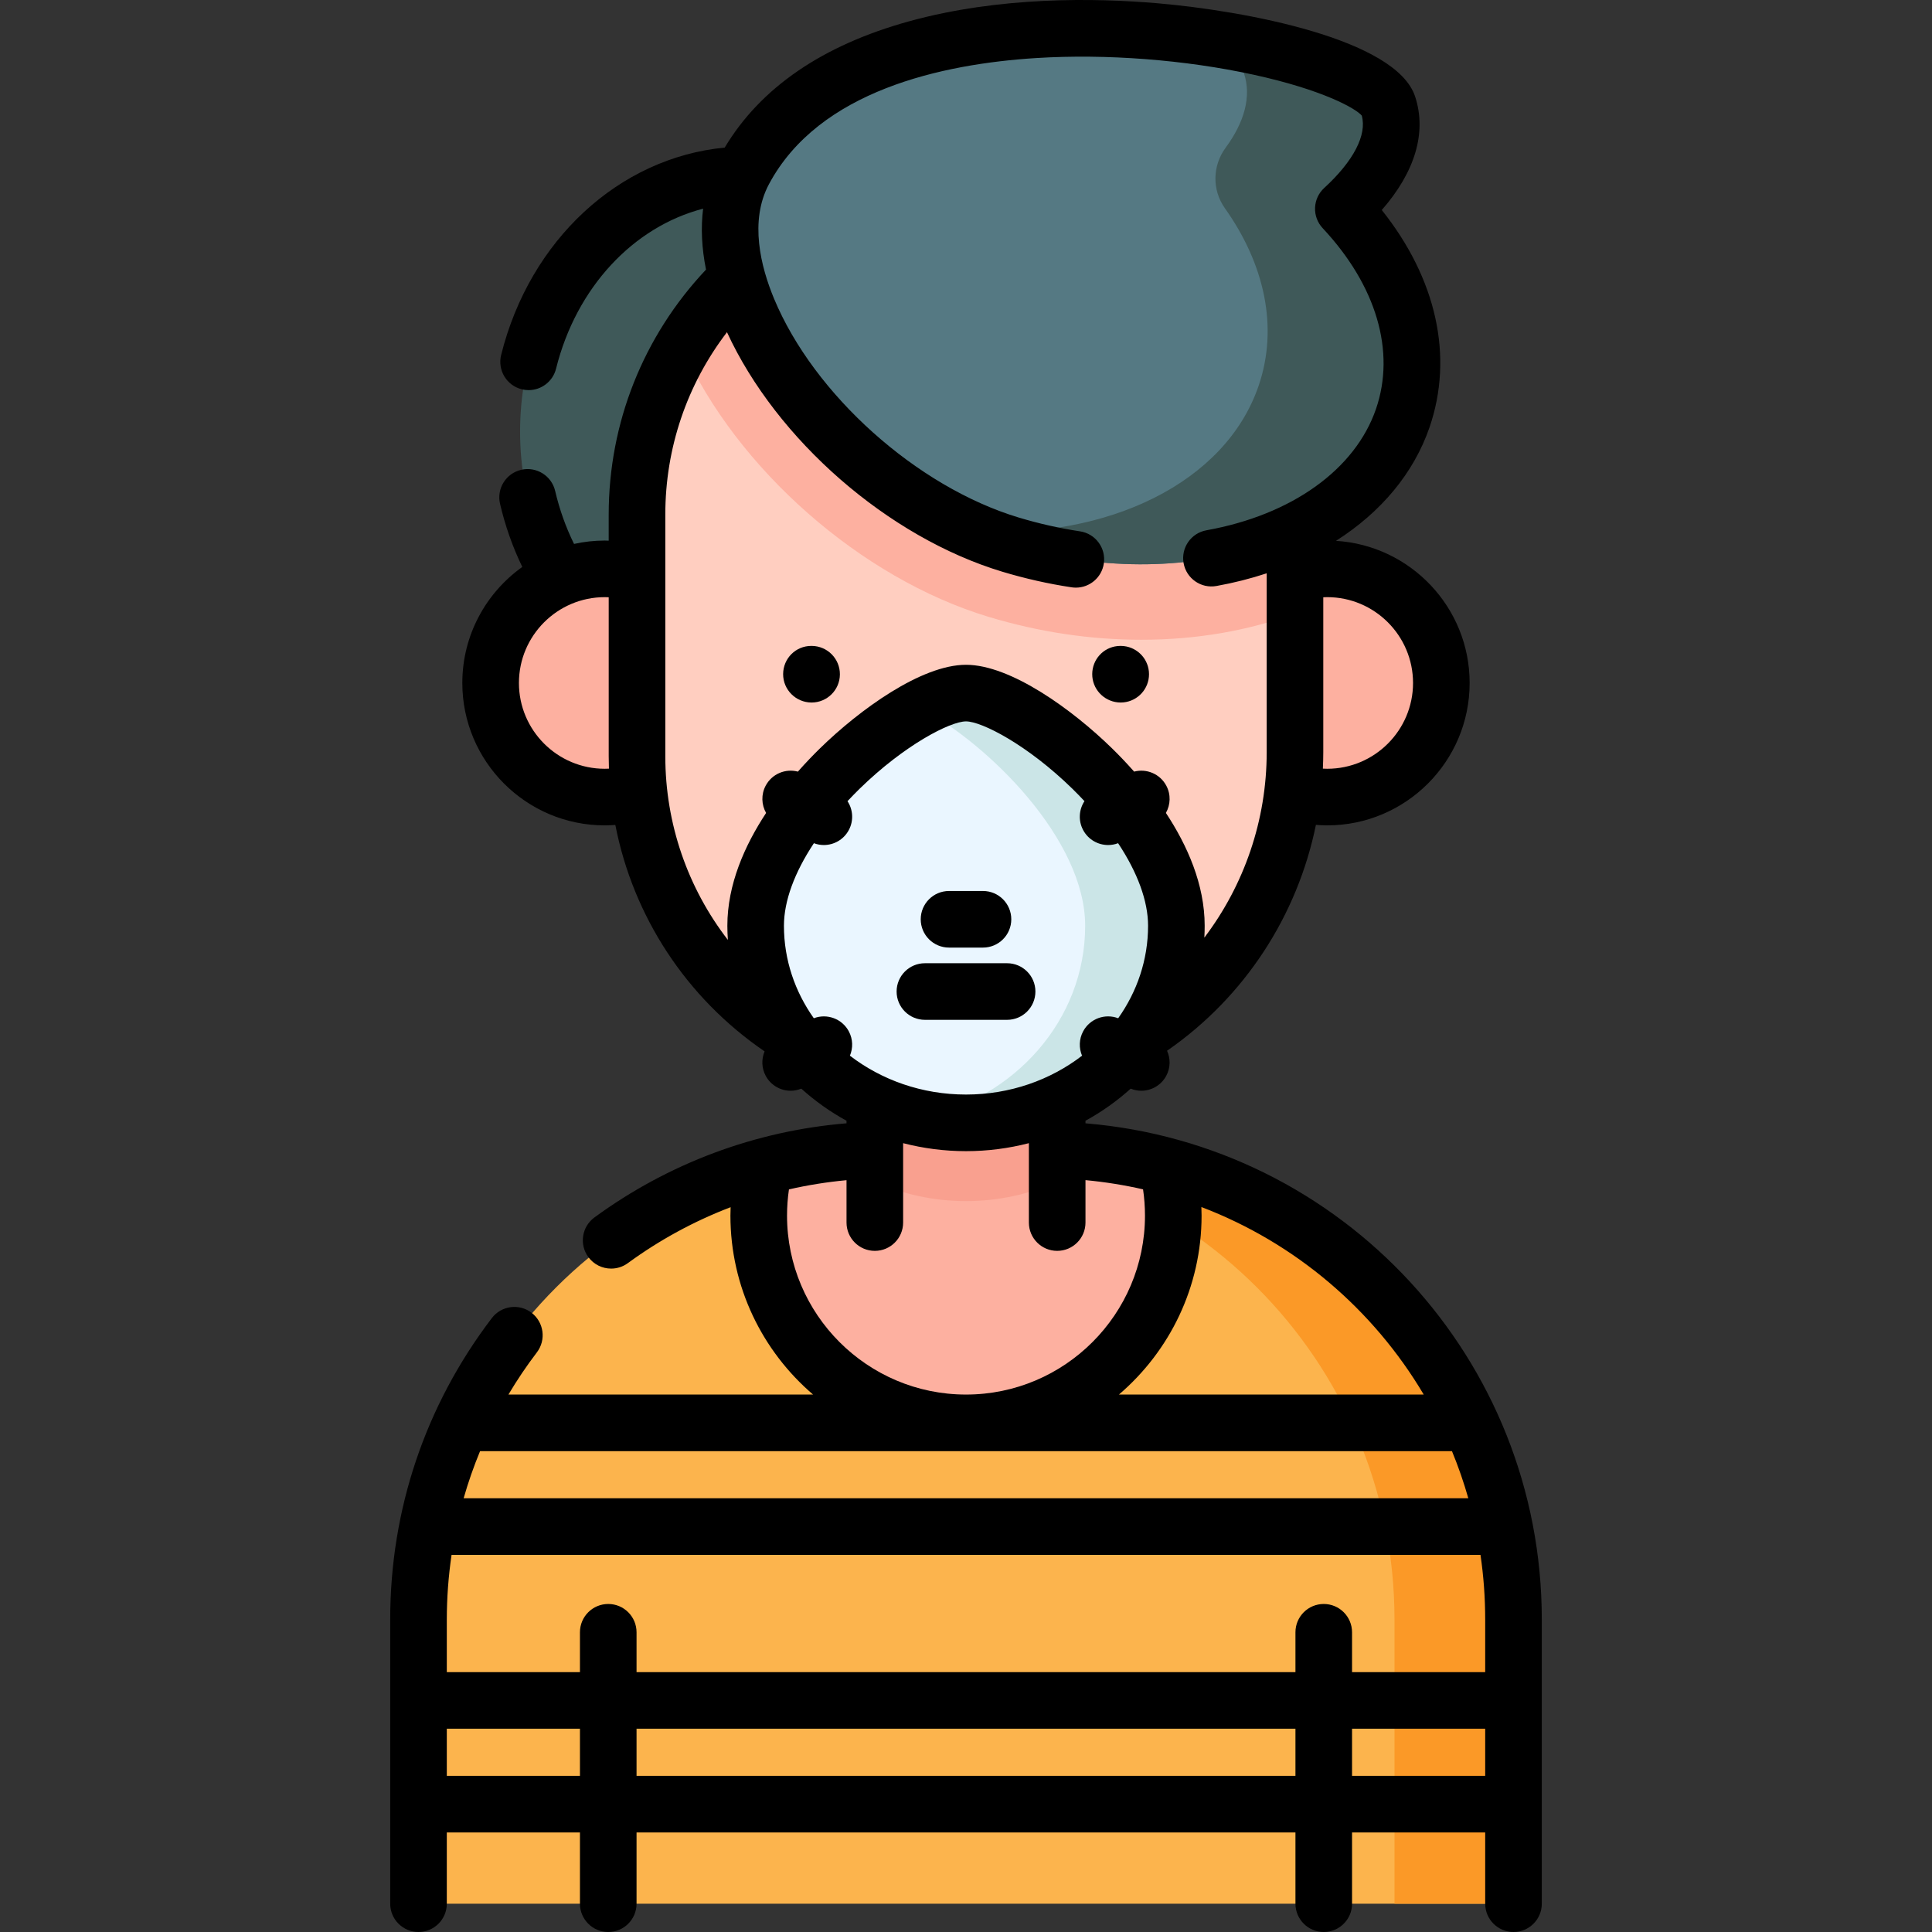 <svg id="Capa_1" enable-background="new 0 0 512.005 512.005" height="512" viewBox="0 0 512.005 512.005" width="512" xmlns="http://www.w3.org/2000/svg"><rect x="0" y="0" width="512.005" height="512.005" fill="#333333" stroke="none"/><g><g><g><ellipse cx="197.896" cy="114.378" fill="#3f5959" rx="60.07" ry="68.056"/><g><path d="m401.099 429.204v75.301h-290.193v-75.301c0-68.745 55.729-124.474 124.474-124.474h41.244c68.746-.001 124.475 55.728 124.475 124.474z" fill="#fcb44d"/><path d="m401.102 429.205v75.3h-31.54v-75.3c0-68.75-55.73-124.48-124.47-124.48h31.53c68.75 0 124.48 55.73 124.48 124.48z" fill="#fb9927"/><path d="m310.934 322.145c0 30.34-24.6 54.93-54.93 54.93s-54.93-24.59-54.93-54.93c0-4.5.54-8.88 1.57-13.07 10.43-2.84 21.41-4.35 32.74-4.35h41.24c11.33 0 22.31 1.51 32.74 4.35 1.03 4.19 1.57 8.57 1.57 13.07z" fill="#fdb0a0"/><path d="m280.164 271.005v42.99c0 13.34-10.82 24.16-24.16 24.16-13.35 0-24.17-10.82-24.17-24.16v-42.99z" fill="#fdb0a0"/><path d="m280.164 271.005v42.15c-7.31 3.3-15.5 5.15-24.16 5.15s-16.86-1.85-24.17-5.15v-42.15z" fill="#f9a08f"/><g><g><g><g><g><g><g fill="#fdb0a0"><circle cx="351.739" cy="180.994" r="30.24"/><circle cx="160.266" cy="180.994" r="30.24"/></g></g></g></g><path d="m343.187 136.356v62.974c0 48.082-38.449 87.916-86.532 88.277-48.455.349-87.847-38.81-87.847-87.183v-64.067c0-48.152 39.043-87.183 87.195-87.183 24.082 0 45.872 9.761 61.647 25.536 15.777 15.786 25.537 37.576 25.537 61.646z" fill="#ffcec0"/><path d="m343.192 136.355v26.22c-12.18 4.52-25.97 6.97-40.72 6.97-.01 0-.01 0-.01 0-13.5 0-27.12-2.04-40.47-6.07-33.86-10.22-66.85-39.3-81.18-71.29 15.16-25.74 43.16-43.01 75.19-43.01 24.08 0 45.87 9.76 61.65 25.53 15.77 15.79 25.54 37.58 25.54 61.65z" fill="#fdb0a0"/></g></g></g></g><path d="m356 55.342c9.958-9.12 14.698-18.927 11.9-27.413-5.784-17.541-138.761-42.524-170.734 17.354-16.289 30.504 24.361 85.081 70.609 99.041s92.797-1.039 103.97-33.5c6.404-18.609-.225-38.909-15.745-55.482z" fill="#557983"/><path d="m371.747 110.825c-11.185 32.455-57.733 47.454-103.975 33.505-3.184-.953-6.336-2.117-9.455-3.442 35.429 1.859 66.364-12.898 75.205-38.565 5.36-15.581 1.583-32.351-8.901-47.122-3.446-4.855-3.331-11.273.197-16.069 4.967-6.751 6.876-13.562 4.857-19.691-1.115-3.394-6.966-7.047-15.92-10.328 28.77 3.443 51.802 11.75 54.145 18.813 2.796 8.485-1.939 18.296-11.896 27.412 15.517 16.584 22.144 36.884 15.743 55.487z" fill="#3f5959"/></g></g><path d="m311.753 245.338c0 28.847-24.96 52.232-55.749 52.232s-55.749-23.385-55.749-52.232 40.86-61.661 55.749-61.661 55.749 32.814 55.749 61.661z" fill="#eaf6ff"/><path d="m311.754 245.335c0 28.85-24.96 52.24-55.75 52.24-4.15 0-8.2-.43-12.09-1.24 24.98-5.16 43.67-26.04 43.67-51 0-22.83-25.61-48.15-43.66-57.71 4.75-2.52 8.98-3.95 12.08-3.95 14.89-.001 55.75 32.82 55.75 61.66z" fill="#cbe5e7"/><g><path d="m287.666 297.695v-.682c4.35-2.386 8.37-5.246 11.985-8.508.913.371 1.863.556 2.805.556 2.677 0 5.268-1.438 6.619-3.963 1.147-2.145 1.139-4.594.203-6.648.054-.036.112-.06.166-.097 20.47-14.226 34.392-35.739 39.29-59.752.996.079 1.995.133 3 .133 20.81 0 37.74-16.93 37.74-37.74 0-20.031-15.69-36.461-35.425-37.662 11.908-7.571 20.601-17.908 24.786-30.068 6.464-18.779 1.844-39.451-12.647-57.605 8.833-10.081 11.966-20.582 8.833-30.079-5.044-15.299-45.232-22.728-68.184-24.706-16.891-1.456-42.034-1.811-65.887 4.766-22.959 6.33-39.382 17.589-48.891 33.472-28.011 2.683-51.677 24.521-59.25 54.964-1 4.02 1.448 8.089 5.468 9.089.608.151 1.217.224 1.816.224 3.364 0 6.423-2.28 7.272-5.691 5.351-21.51 20.475-37.598 38.967-42.393-.629 5.071-.371 10.477.771 16.142-16.629 17.635-25.789 40.618-25.789 64.916v6.922c-.351-.01-.701-.029-1.052-.029-2.793 0-5.513.314-8.135.893-2.175-4.42-3.855-9.123-5.002-14.039-.94-4.033-4.97-6.542-9.008-5.6-4.034.941-6.541 4.974-5.6 9.008 1.362 5.838 3.342 11.442 5.898 16.733-9.609 6.848-15.894 18.073-15.894 30.745 0 20.81 16.93 37.74 37.74 37.74.941 0 1.878-.047 2.811-.116 4.719 24.218 18.757 45.801 39.558 60.014-.854 2.016-.825 4.386.288 6.467 1.352 2.526 3.942 3.963 6.619 3.963.944 0 1.897-.187 2.813-.559 3.615 3.262 7.636 6.123 11.986 8.51v.679c-24.164 2.005-47.165 10.577-66.808 24.949-3.343 2.446-4.07 7.139-1.624 10.481 1.469 2.008 3.748 3.072 6.059 3.072 1.537 0 3.088-.471 4.423-1.448 8.451-6.183 17.608-11.142 27.239-14.825-.026.741-.053 1.482-.053 2.224 0 18.966 8.512 35.971 21.903 47.43h-80.735c2.286-3.838 4.792-7.573 7.538-11.178 2.51-3.295 1.874-8.001-1.421-10.511-3.296-2.51-8-1.874-10.511 1.421-17.622 23.132-26.936 50.761-26.936 79.898v75.299c0 4.142 3.358 7.5 7.5 7.5s7.5-3.358 7.5-7.5v-18.885h35.284v18.885c0 4.142 3.358 7.5 7.5 7.5s7.5-3.358 7.5-7.5v-18.885h174.618v18.885c0 4.142 3.358 7.5 7.5 7.5s7.5-3.358 7.5-7.5v-18.885h35.284v18.885c0 4.142 3.358 7.5 7.5 7.5s7.5-3.358 7.5-7.5v-75.299c-.001-68.924-52.779-125.878-120.93-131.512zm63.145 127.38c-4.142 0-7.5 3.358-7.5 7.5v10.559h-174.618v-10.559c0-4.142-3.358-7.5-7.5-7.5s-7.5 3.358-7.5 7.5v10.559h-35.283v-13.929c0-5.794.438-11.516 1.259-17.146h272.68c.821 5.599 1.246 11.324 1.246 17.146v13.929h-35.284v-10.559c0-4.142-3.358-7.5-7.5-7.5zm26.493-55.5h-80.773c13.391-11.459 21.903-28.464 21.903-47.43 0-.757-.026-1.513-.054-2.269 24.87 9.475 45.575 27.165 58.924 49.699zm-152.065-89.806c.849-2.014.818-4.378-.294-6.455-1.8-3.365-5.799-4.79-9.274-3.467-4.998-7.045-7.917-15.465-7.917-24.51 0-6.559 2.798-14.118 7.938-21.876.86.325 1.751.483 2.633.483 2.677 0 5.268-1.437 6.619-3.963 1.342-2.507 1.113-5.435-.344-7.657 1.026-1.095 2.079-2.187 3.189-3.272 11.927-11.663 24.049-17.875 28.214-17.875s16.287 6.212 28.214 17.875c1.107 1.083 2.157 2.172 3.181 3.264-1.461 2.223-1.692 5.155-.349 7.665 1.352 2.526 3.942 3.963 6.619 3.963.886 0 1.781-.159 2.643-.486 5.141 7.759 7.94 15.32 7.94 21.879 0 9.046-2.92 17.467-7.919 24.513-3.477-1.331-7.481.095-9.284 3.463-1.113 2.079-1.142 4.447-.29 6.462-8.356 6.425-19.077 10.294-30.756 10.294-11.681.001-22.405-3.871-30.763-10.3zm149.235-98.775c0 12.539-10.201 22.74-22.74 22.74-.387 0-.772-.015-1.156-.035.066-1.453.11-2.91.11-4.373v-41.044c.348-.016.697-.029 1.045-.029 12.54.002 22.741 10.203 22.741 22.741zm-214.21 22.741c-12.539 0-22.74-10.201-22.74-22.74s10.201-22.74 22.74-22.74c.351 0 .702.012 1.052.029v42.138c0 1.097.023 2.19.06 3.281-.369.017-.74.032-1.112.032zm16.052-3.314v-64.06c0-17.664 5.759-34.498 16.342-48.325 13.142 28.51 42.648 54.322 72.948 63.468 6.037 1.822 12.225 3.216 18.392 4.144.378.057.753.084 1.125.084 3.649 0 6.848-2.667 7.407-6.386.616-4.096-2.205-7.916-6.301-8.532-5.458-.821-10.938-2.056-16.288-3.671-26.98-8.144-54.242-32.546-64.822-58.023-3.497-8.42-6.567-20.513-1.338-30.305 13.244-24.803 45.874-31.874 70.915-33.438 18.458-1.152 39.451.465 57.601 4.439 18.207 3.986 26.937 8.88 28.587 10.813 1.422 5.105-2.18 12.067-9.949 19.183-1.478 1.353-2.352 3.241-2.429 5.243s.651 3.952 2.021 5.414c14.229 15.194 19.377 32.658 14.126 47.915-5.529 16.064-22.326 28.083-44.931 32.148-4.077.733-6.787 4.632-6.054 8.709s4.632 6.791 8.709 6.054c4.639-.834 9.084-1.967 13.313-3.363v47.396c0 17.991-5.948 35.206-16.524 49.156.057-1.042.089-2.09.089-3.145 0-10.95-4.605-21.3-10.275-29.902 1.226-2.163 1.357-4.885.097-7.24-1.672-3.124-5.237-4.574-8.518-3.709-2.078-2.356-4.081-4.429-5.851-6.16-10.449-10.218-26.854-22.15-38.701-22.15s-28.252 11.932-38.701 22.15c-1.771 1.732-3.775 3.805-5.853 6.162-3.285-.871-6.855.579-8.528 3.706-1.262 2.358-1.128 5.084.103 7.249-5.667 8.6-10.269 18.947-10.269 29.893 0 1.261.056 2.51.138 3.753-10.621-13.751-16.581-30.77-16.581-48.67zm32.259 121.724c0-2.332.171-4.657.506-6.939 5.005-1.15 10.102-1.959 15.259-2.442v11.231c0 4.142 3.358 7.5 7.5 7.5s7.5-3.358 7.5-7.5v-21.044c5.313 1.372 10.897 2.12 16.665 2.12 5.767 0 11.349-.747 16.662-2.119v21.043c0 4.142 3.358 7.5 7.5 7.5s7.5-3.358 7.5-7.5v-11.243c5.196.485 10.29 1.304 15.258 2.44.336 2.287.51 4.616.51 6.953 0 26.153-21.277 47.43-47.43 47.43s-47.43-21.277-47.43-47.43zm176.217 62.43c1.67 4.053 3.117 8.22 4.331 12.485h-266.254c1.208-4.244 2.666-8.407 4.353-12.485zm-266.382 86.044v-12.485h35.284v12.485zm50.283 0v-12.485h174.618v12.485zm189.618 0v-12.485h35.284v12.485z"/><path d="m215.039 186.177h.045c4.121 0 7.475-3.329 7.499-7.456.024-4.142-3.313-7.52-7.456-7.544h-.083c-4.16-.027-7.479 3.314-7.503 7.456s3.356 7.52 7.498 7.544z"/><path d="m296.226 186.137c.061.006.124.006.186.01.179.014.357.029.538.03h.045c.258 0 .513-.013.765-.039 3.787-.379 6.744-3.575 6.744-7.462 0-3.86-2.917-7.036-6.667-7.451-.012-.001-.022-.004-.034-.005-.182-.019-.368-.025-.554-.031-.071-.002-.14-.011-.211-.012h-.028c-.002 0-.004 0-.006 0h-.084c-.084 0-.165.01-.248.012-.173.005-.346.009-.515.026-.015.002-.03.005-.045.007-3.744.396-6.636 3.555-6.658 7.411-.024 3.898 2.967 7.117 6.772 7.504z"/><path d="m251.504 251.123h9c4.142 0 7.5-3.358 7.5-7.5s-3.358-7.5-7.5-7.5h-9c-4.142 0-7.5 3.358-7.5 7.5s3.358 7.5 7.5 7.5z"/><path d="m274.396 262.769c0-4.142-3.358-7.5-7.5-7.5h-21.783c-4.142 0-7.5 3.358-7.5 7.5s3.358 7.5 7.5 7.5h21.783c4.142 0 7.5-3.358 7.5-7.5z"/></g></g></svg>